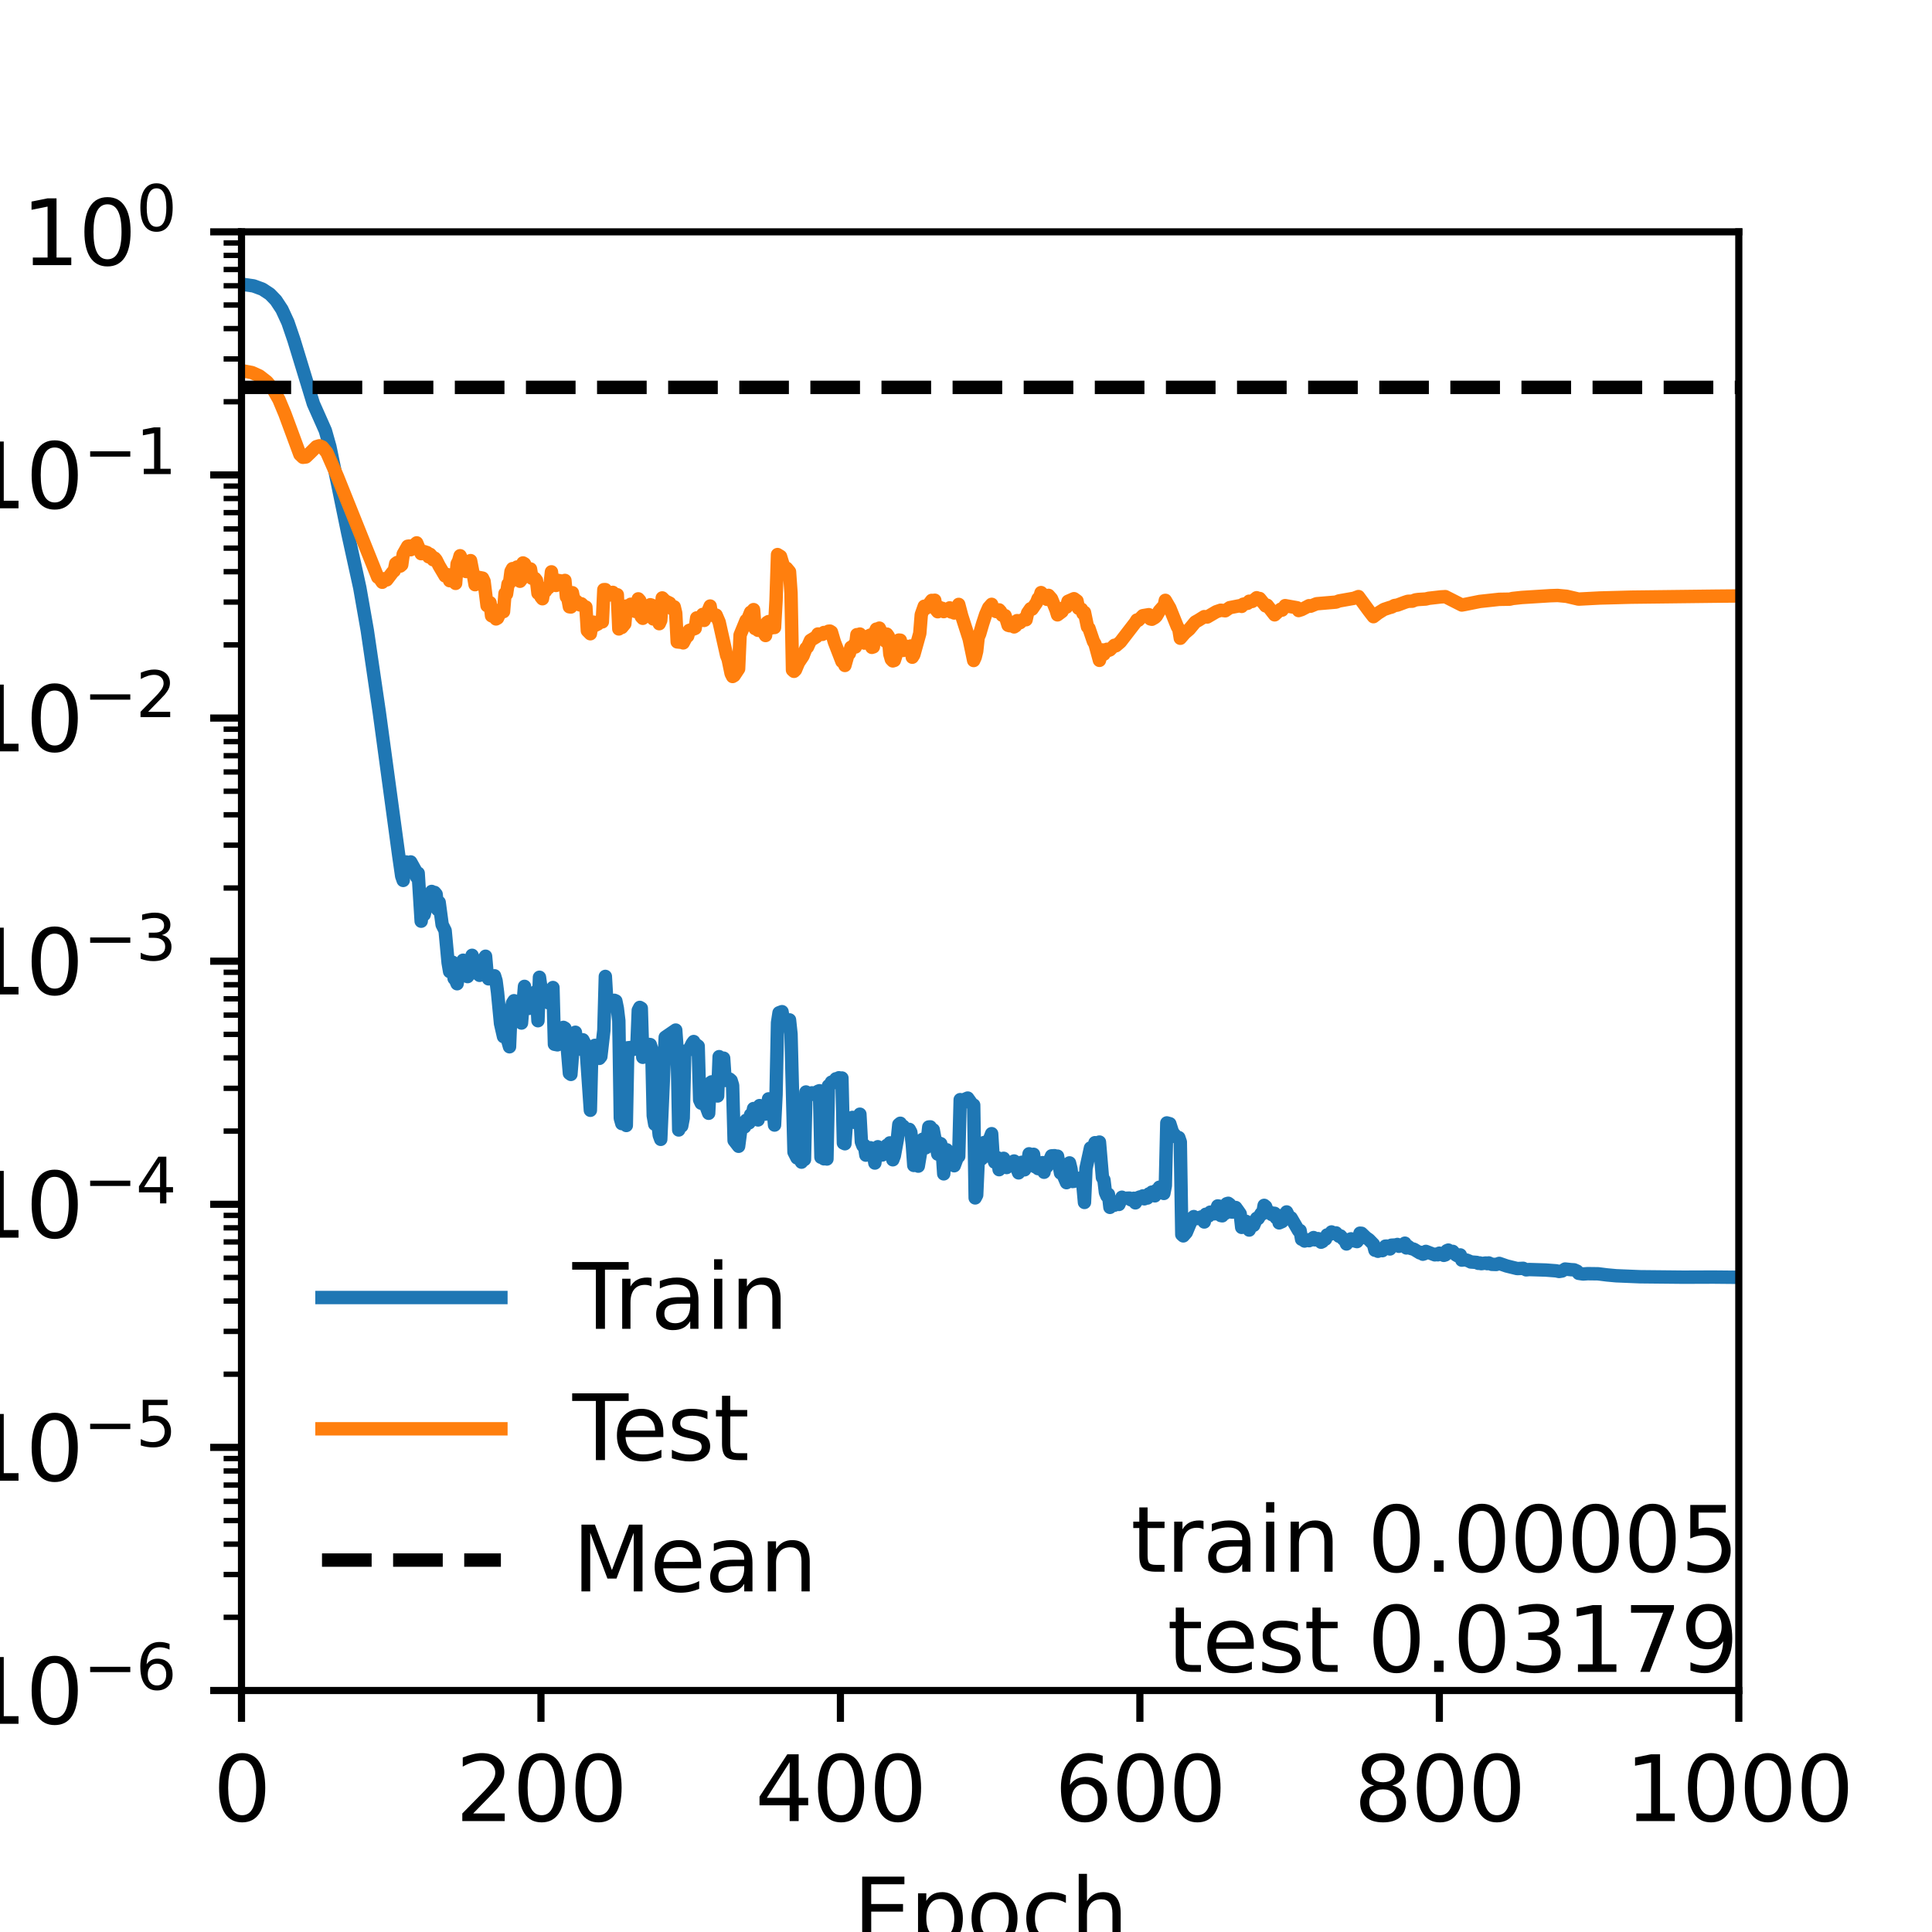 <?xml version="1.0" encoding="utf-8" standalone="no"?>
<!DOCTYPE svg PUBLIC "-//W3C//DTD SVG 1.1//EN"
  "http://www.w3.org/Graphics/SVG/1.1/DTD/svg11.dtd">
<svg height="216pt" version="1.1" viewBox="0 0 216 216" width="216pt" xmlns="http://www.w3.org/2000/svg" xmlns:xlink="http://www.w3.org/1999/xlink">
 <defs>
  <style type="text/css">*{stroke-linecap:butt;stroke-linejoin:round;}</style>
 </defs>
 <g id="figure_1">
  <g id="patch_1">
   <path d="M 0 216 
L 216 216 
L 216 0 
L 0 0 
z
" style="fill:#ffffff;"/>
  </g>
  <g id="axes_1">
   <g id="patch_2">
    <path d="M 27 189 
L 194.4 189 
L 194.4 25.92 
L 27 25.92 
z
" style="fill:#ffffff;"/>
   </g>
   <g id="matplotlib.axis_1">
    <g id="xtick_1">
     <g id="line2d_1">
      <defs>
       <path d="M 0 0 
L 0 3.5 
" id="m907b8b23f6" style="stroke:#000000;stroke-width:0.8;"/>
      </defs>
      <g>
       <use style="stroke:#000000;stroke-width:0.8;" x="27" xlink:href="#m907b8b23f6" y="189"/>
      </g>
     </g>
     <g id="text_1">
      <!-- 0 -->
      <g transform="translate(23.819 203.598)scale(0.1 -0.1)">
       <defs>
        <path d="M 2034 4250 
Q 1547 4250 1301 3770 
Q 1056 3291 1056 2328 
Q 1056 1369 1301 889 
Q 1547 409 2034 409 
Q 2525 409 2770 889 
Q 3016 1369 3016 2328 
Q 3016 3291 2770 3770 
Q 2525 4250 2034 4250 
z
M 2034 4750 
Q 2819 4750 3233 4129 
Q 3647 3509 3647 2328 
Q 3647 1150 3233 529 
Q 2819 -91 2034 -91 
Q 1250 -91 836 529 
Q 422 1150 422 2328 
Q 422 3509 836 4129 
Q 1250 4750 2034 4750 
z
" id="DejaVuSans-30" transform="scale(0.016)"/>
       </defs>
       <use xlink:href="#DejaVuSans-30"/>
      </g>
     </g>
    </g>
    <g id="xtick_2">
     <g id="line2d_2">
      <g>
       <use style="stroke:#000000;stroke-width:0.8;" x="60.48" xlink:href="#m907b8b23f6" y="189"/>
      </g>
     </g>
     <g id="text_2">
      <!-- 200 -->
      <g transform="translate(50.936 203.598)scale(0.1 -0.1)">
       <defs>
        <path d="M 1228 531 
L 3431 531 
L 3431 0 
L 469 0 
L 469 531 
Q 828 903 1448 1529 
Q 2069 2156 2228 2338 
Q 2531 2678 2651 2914 
Q 2772 3150 2772 3378 
Q 2772 3750 2511 3984 
Q 2250 4219 1831 4219 
Q 1534 4219 1204 4116 
Q 875 4013 500 3803 
L 500 4441 
Q 881 4594 1212 4672 
Q 1544 4750 1819 4750 
Q 2544 4750 2975 4387 
Q 3406 4025 3406 3419 
Q 3406 3131 3298 2873 
Q 3191 2616 2906 2266 
Q 2828 2175 2409 1742 
Q 1991 1309 1228 531 
z
" id="DejaVuSans-32" transform="scale(0.016)"/>
       </defs>
       <use xlink:href="#DejaVuSans-32"/>
       <use x="63.623" xlink:href="#DejaVuSans-30"/>
       <use x="127.246" xlink:href="#DejaVuSans-30"/>
      </g>
     </g>
    </g>
    <g id="xtick_3">
     <g id="line2d_3">
      <g>
       <use style="stroke:#000000;stroke-width:0.8;" x="93.96" xlink:href="#m907b8b23f6" y="189"/>
      </g>
     </g>
     <g id="text_3">
      <!-- 400 -->
      <g transform="translate(84.416 203.598)scale(0.1 -0.1)">
       <defs>
        <path d="M 2419 4116 
L 825 1625 
L 2419 1625 
L 2419 4116 
z
M 2253 4666 
L 3047 4666 
L 3047 1625 
L 3713 1625 
L 3713 1100 
L 3047 1100 
L 3047 0 
L 2419 0 
L 2419 1100 
L 313 1100 
L 313 1709 
L 2253 4666 
z
" id="DejaVuSans-34" transform="scale(0.016)"/>
       </defs>
       <use xlink:href="#DejaVuSans-34"/>
       <use x="63.623" xlink:href="#DejaVuSans-30"/>
       <use x="127.246" xlink:href="#DejaVuSans-30"/>
      </g>
     </g>
    </g>
    <g id="xtick_4">
     <g id="line2d_4">
      <g>
       <use style="stroke:#000000;stroke-width:0.8;" x="127.44" xlink:href="#m907b8b23f6" y="189"/>
      </g>
     </g>
     <g id="text_4">
      <!-- 600 -->
      <g transform="translate(117.896 203.598)scale(0.1 -0.1)">
       <defs>
        <path d="M 2113 2584 
Q 1688 2584 1439 2293 
Q 1191 2003 1191 1497 
Q 1191 994 1439 701 
Q 1688 409 2113 409 
Q 2538 409 2786 701 
Q 3034 994 3034 1497 
Q 3034 2003 2786 2293 
Q 2538 2584 2113 2584 
z
M 3366 4563 
L 3366 3988 
Q 3128 4100 2886 4159 
Q 2644 4219 2406 4219 
Q 1781 4219 1451 3797 
Q 1122 3375 1075 2522 
Q 1259 2794 1537 2939 
Q 1816 3084 2150 3084 
Q 2853 3084 3261 2657 
Q 3669 2231 3669 1497 
Q 3669 778 3244 343 
Q 2819 -91 2113 -91 
Q 1303 -91 875 529 
Q 447 1150 447 2328 
Q 447 3434 972 4092 
Q 1497 4750 2381 4750 
Q 2619 4750 2861 4703 
Q 3103 4656 3366 4563 
z
" id="DejaVuSans-36" transform="scale(0.016)"/>
       </defs>
       <use xlink:href="#DejaVuSans-36"/>
       <use x="63.623" xlink:href="#DejaVuSans-30"/>
       <use x="127.246" xlink:href="#DejaVuSans-30"/>
      </g>
     </g>
    </g>
    <g id="xtick_5">
     <g id="line2d_5">
      <g>
       <use style="stroke:#000000;stroke-width:0.8;" x="160.92" xlink:href="#m907b8b23f6" y="189"/>
      </g>
     </g>
     <g id="text_5">
      <!-- 800 -->
      <g transform="translate(151.376 203.598)scale(0.1 -0.1)">
       <defs>
        <path d="M 2034 2216 
Q 1584 2216 1326 1975 
Q 1069 1734 1069 1313 
Q 1069 891 1326 650 
Q 1584 409 2034 409 
Q 2484 409 2743 651 
Q 3003 894 3003 1313 
Q 3003 1734 2745 1975 
Q 2488 2216 2034 2216 
z
M 1403 2484 
Q 997 2584 770 2862 
Q 544 3141 544 3541 
Q 544 4100 942 4425 
Q 1341 4750 2034 4750 
Q 2731 4750 3128 4425 
Q 3525 4100 3525 3541 
Q 3525 3141 3298 2862 
Q 3072 2584 2669 2484 
Q 3125 2378 3379 2068 
Q 3634 1759 3634 1313 
Q 3634 634 3220 271 
Q 2806 -91 2034 -91 
Q 1263 -91 848 271 
Q 434 634 434 1313 
Q 434 1759 690 2068 
Q 947 2378 1403 2484 
z
M 1172 3481 
Q 1172 3119 1398 2916 
Q 1625 2713 2034 2713 
Q 2441 2713 2670 2916 
Q 2900 3119 2900 3481 
Q 2900 3844 2670 4047 
Q 2441 4250 2034 4250 
Q 1625 4250 1398 4047 
Q 1172 3844 1172 3481 
z
" id="DejaVuSans-38" transform="scale(0.016)"/>
       </defs>
       <use xlink:href="#DejaVuSans-38"/>
       <use x="63.623" xlink:href="#DejaVuSans-30"/>
       <use x="127.246" xlink:href="#DejaVuSans-30"/>
      </g>
     </g>
    </g>
    <g id="xtick_6">
     <g id="line2d_6">
      <g>
       <use style="stroke:#000000;stroke-width:0.8;" x="194.4" xlink:href="#m907b8b23f6" y="189"/>
      </g>
     </g>
     <g id="text_6">
      <!-- 1000 -->
      <g transform="translate(181.675 203.598)scale(0.1 -0.1)">
       <defs>
        <path d="M 794 531 
L 1825 531 
L 1825 4091 
L 703 3866 
L 703 4441 
L 1819 4666 
L 2450 4666 
L 2450 531 
L 3481 531 
L 3481 0 
L 794 0 
L 794 531 
z
" id="DejaVuSans-31" transform="scale(0.016)"/>
       </defs>
       <use xlink:href="#DejaVuSans-31"/>
       <use x="63.623" xlink:href="#DejaVuSans-30"/>
       <use x="127.246" xlink:href="#DejaVuSans-30"/>
       <use x="190.869" xlink:href="#DejaVuSans-30"/>
      </g>
     </g>
    </g>
    <g id="text_7">
     <!-- Epoch -->
     <g transform="translate(95.389 217.277)scale(0.1 -0.1)">
      <defs>
       <path d="M 628 4666 
L 3578 4666 
L 3578 4134 
L 1259 4134 
L 1259 2753 
L 3481 2753 
L 3481 2222 
L 1259 2222 
L 1259 531 
L 3634 531 
L 3634 0 
L 628 0 
L 628 4666 
z
" id="DejaVuSans-45" transform="scale(0.016)"/>
       <path d="M 1159 525 
L 1159 -1331 
L 581 -1331 
L 581 3500 
L 1159 3500 
L 1159 2969 
Q 1341 3281 1617 3432 
Q 1894 3584 2278 3584 
Q 2916 3584 3314 3078 
Q 3713 2572 3713 1747 
Q 3713 922 3314 415 
Q 2916 -91 2278 -91 
Q 1894 -91 1617 61 
Q 1341 213 1159 525 
z
M 3116 1747 
Q 3116 2381 2855 2742 
Q 2594 3103 2138 3103 
Q 1681 3103 1420 2742 
Q 1159 2381 1159 1747 
Q 1159 1113 1420 752 
Q 1681 391 2138 391 
Q 2594 391 2855 752 
Q 3116 1113 3116 1747 
z
" id="DejaVuSans-70" transform="scale(0.016)"/>
       <path d="M 1959 3097 
Q 1497 3097 1228 2736 
Q 959 2375 959 1747 
Q 959 1119 1226 758 
Q 1494 397 1959 397 
Q 2419 397 2687 759 
Q 2956 1122 2956 1747 
Q 2956 2369 2687 2733 
Q 2419 3097 1959 3097 
z
M 1959 3584 
Q 2709 3584 3137 3096 
Q 3566 2609 3566 1747 
Q 3566 888 3137 398 
Q 2709 -91 1959 -91 
Q 1206 -91 779 398 
Q 353 888 353 1747 
Q 353 2609 779 3096 
Q 1206 3584 1959 3584 
z
" id="DejaVuSans-6f" transform="scale(0.016)"/>
       <path d="M 3122 3366 
L 3122 2828 
Q 2878 2963 2633 3030 
Q 2388 3097 2138 3097 
Q 1578 3097 1268 2742 
Q 959 2388 959 1747 
Q 959 1106 1268 751 
Q 1578 397 2138 397 
Q 2388 397 2633 464 
Q 2878 531 3122 666 
L 3122 134 
Q 2881 22 2623 -34 
Q 2366 -91 2075 -91 
Q 1284 -91 818 406 
Q 353 903 353 1747 
Q 353 2603 823 3093 
Q 1294 3584 2113 3584 
Q 2378 3584 2631 3529 
Q 2884 3475 3122 3366 
z
" id="DejaVuSans-63" transform="scale(0.016)"/>
       <path d="M 3513 2113 
L 3513 0 
L 2938 0 
L 2938 2094 
Q 2938 2591 2744 2837 
Q 2550 3084 2163 3084 
Q 1697 3084 1428 2787 
Q 1159 2491 1159 1978 
L 1159 0 
L 581 0 
L 581 4863 
L 1159 4863 
L 1159 2956 
Q 1366 3272 1645 3428 
Q 1925 3584 2291 3584 
Q 2894 3584 3203 3211 
Q 3513 2838 3513 2113 
z
" id="DejaVuSans-68" transform="scale(0.016)"/>
      </defs>
      <use xlink:href="#DejaVuSans-45"/>
      <use x="63.184" xlink:href="#DejaVuSans-70"/>
      <use x="126.66" xlink:href="#DejaVuSans-6f"/>
      <use x="187.842" xlink:href="#DejaVuSans-63"/>
      <use x="242.822" xlink:href="#DejaVuSans-68"/>
     </g>
    </g>
   </g>
   <g id="matplotlib.axis_2">
    <g id="ytick_1">
     <g id="line2d_7">
      <defs>
       <path d="M 0 0 
L -3.5 0 
" id="m7f37cfb282" style="stroke:#000000;stroke-width:0.8;"/>
      </defs>
      <g>
       <use style="stroke:#000000;stroke-width:0.8;" x="27" xlink:href="#m7f37cfb282" y="189"/>
      </g>
     </g>
     <g id="text_8">
      <!-- $\mathdefault{10^{-6}}$ -->
      <g transform="translate(-3.5 192.799)scale(0.1 -0.1)">
       <defs>
        <path d="M 678 2272 
L 4684 2272 
L 4684 1741 
L 678 1741 
L 678 2272 
z
" id="DejaVuSans-2212" transform="scale(0.016)"/>
       </defs>
       <use transform="translate(0 0.766)" xlink:href="#DejaVuSans-31"/>
       <use transform="translate(63.623 0.766)" xlink:href="#DejaVuSans-30"/>
       <use transform="translate(128.203 39.047)scale(0.7)" xlink:href="#DejaVuSans-2212"/>
       <use transform="translate(186.855 39.047)scale(0.7)" xlink:href="#DejaVuSans-36"/>
      </g>
     </g>
    </g>
    <g id="ytick_2">
     <g id="line2d_8">
      <g>
       <use style="stroke:#000000;stroke-width:0.8;" x="27" xlink:href="#m7f37cfb282" y="161.82"/>
      </g>
     </g>
     <g id="text_9">
      <!-- $\mathdefault{10^{-5}}$ -->
      <g transform="translate(-3.5 165.619)scale(0.1 -0.1)">
       <defs>
        <path d="M 691 4666 
L 3169 4666 
L 3169 4134 
L 1269 4134 
L 1269 2991 
Q 1406 3038 1543 3061 
Q 1681 3084 1819 3084 
Q 2600 3084 3056 2656 
Q 3513 2228 3513 1497 
Q 3513 744 3044 326 
Q 2575 -91 1722 -91 
Q 1428 -91 1123 -41 
Q 819 9 494 109 
L 494 744 
Q 775 591 1075 516 
Q 1375 441 1709 441 
Q 2250 441 2565 725 
Q 2881 1009 2881 1497 
Q 2881 1984 2565 2268 
Q 2250 2553 1709 2553 
Q 1456 2553 1204 2497 
Q 953 2441 691 2322 
L 691 4666 
z
" id="DejaVuSans-35" transform="scale(0.016)"/>
       </defs>
       <use transform="translate(0 0.684)" xlink:href="#DejaVuSans-31"/>
       <use transform="translate(63.623 0.684)" xlink:href="#DejaVuSans-30"/>
       <use transform="translate(128.203 38.966)scale(0.7)" xlink:href="#DejaVuSans-2212"/>
       <use transform="translate(186.855 38.966)scale(0.7)" xlink:href="#DejaVuSans-35"/>
      </g>
     </g>
    </g>
    <g id="ytick_3">
     <g id="line2d_9">
      <g>
       <use style="stroke:#000000;stroke-width:0.8;" x="27" xlink:href="#m7f37cfb282" y="134.64"/>
      </g>
     </g>
     <g id="text_10">
      <!-- $\mathdefault{10^{-4}}$ -->
      <g transform="translate(-3.5 138.439)scale(0.1 -0.1)">
       <use transform="translate(0 0.684)" xlink:href="#DejaVuSans-31"/>
       <use transform="translate(63.623 0.684)" xlink:href="#DejaVuSans-30"/>
       <use transform="translate(128.203 38.966)scale(0.7)" xlink:href="#DejaVuSans-2212"/>
       <use transform="translate(186.855 38.966)scale(0.7)" xlink:href="#DejaVuSans-34"/>
      </g>
     </g>
    </g>
    <g id="ytick_4">
     <g id="line2d_10">
      <g>
       <use style="stroke:#000000;stroke-width:0.8;" x="27" xlink:href="#m7f37cfb282" y="107.46"/>
      </g>
     </g>
     <g id="text_11">
      <!-- $\mathdefault{10^{-3}}$ -->
      <g transform="translate(-3.5 111.259)scale(0.1 -0.1)">
       <defs>
        <path d="M 2597 2516 
Q 3050 2419 3304 2112 
Q 3559 1806 3559 1356 
Q 3559 666 3084 287 
Q 2609 -91 1734 -91 
Q 1441 -91 1130 -33 
Q 819 25 488 141 
L 488 750 
Q 750 597 1062 519 
Q 1375 441 1716 441 
Q 2309 441 2620 675 
Q 2931 909 2931 1356 
Q 2931 1769 2642 2001 
Q 2353 2234 1838 2234 
L 1294 2234 
L 1294 2753 
L 1863 2753 
Q 2328 2753 2575 2939 
Q 2822 3125 2822 3475 
Q 2822 3834 2567 4026 
Q 2313 4219 1838 4219 
Q 1578 4219 1281 4162 
Q 984 4106 628 3988 
L 628 4550 
Q 988 4650 1302 4700 
Q 1616 4750 1894 4750 
Q 2613 4750 3031 4423 
Q 3450 4097 3450 3541 
Q 3450 3153 3228 2886 
Q 3006 2619 2597 2516 
z
" id="DejaVuSans-33" transform="scale(0.016)"/>
       </defs>
       <use transform="translate(0 0.766)" xlink:href="#DejaVuSans-31"/>
       <use transform="translate(63.623 0.766)" xlink:href="#DejaVuSans-30"/>
       <use transform="translate(128.203 39.047)scale(0.7)" xlink:href="#DejaVuSans-2212"/>
       <use transform="translate(186.855 39.047)scale(0.7)" xlink:href="#DejaVuSans-33"/>
      </g>
     </g>
    </g>
    <g id="ytick_5">
     <g id="line2d_11">
      <g>
       <use style="stroke:#000000;stroke-width:0.8;" x="27" xlink:href="#m7f37cfb282" y="80.28"/>
      </g>
     </g>
     <g id="text_12">
      <!-- $\mathdefault{10^{-2}}$ -->
      <g transform="translate(-3.5 84.079)scale(0.1 -0.1)">
       <use transform="translate(0 0.766)" xlink:href="#DejaVuSans-31"/>
       <use transform="translate(63.623 0.766)" xlink:href="#DejaVuSans-30"/>
       <use transform="translate(128.203 39.047)scale(0.7)" xlink:href="#DejaVuSans-2212"/>
       <use transform="translate(186.855 39.047)scale(0.7)" xlink:href="#DejaVuSans-32"/>
      </g>
     </g>
    </g>
    <g id="ytick_6">
     <g id="line2d_12">
      <g>
       <use style="stroke:#000000;stroke-width:0.8;" x="27" xlink:href="#m7f37cfb282" y="53.1"/>
      </g>
     </g>
     <g id="text_13">
      <!-- $\mathdefault{10^{-1}}$ -->
      <g transform="translate(-3.5 56.899)scale(0.1 -0.1)">
       <use transform="translate(0 0.684)" xlink:href="#DejaVuSans-31"/>
       <use transform="translate(63.623 0.684)" xlink:href="#DejaVuSans-30"/>
       <use transform="translate(128.203 38.966)scale(0.7)" xlink:href="#DejaVuSans-2212"/>
       <use transform="translate(186.855 38.966)scale(0.7)" xlink:href="#DejaVuSans-31"/>
      </g>
     </g>
    </g>
    <g id="ytick_7">
     <g id="line2d_13">
      <g>
       <use style="stroke:#000000;stroke-width:0.8;" x="27" xlink:href="#m7f37cfb282" y="25.92"/>
      </g>
     </g>
     <g id="text_14">
      <!-- $\mathdefault{10^{0}}$ -->
      <g transform="translate(2.4 29.719)scale(0.1 -0.1)">
       <use transform="translate(0 0.766)" xlink:href="#DejaVuSans-31"/>
       <use transform="translate(63.623 0.766)" xlink:href="#DejaVuSans-30"/>
       <use transform="translate(128.203 39.047)scale(0.7)" xlink:href="#DejaVuSans-30"/>
      </g>
     </g>
    </g>
    <g id="ytick_8">
     <g id="line2d_14">
      <defs>
       <path d="M 0 0 
L -2 0 
" id="m922faa98a4" style="stroke:#000000;stroke-width:0.6;"/>
      </defs>
      <g>
       <use style="stroke:#000000;stroke-width:0.6;" x="27" xlink:href="#m922faa98a4" y="180.818"/>
      </g>
     </g>
    </g>
    <g id="ytick_9">
     <g id="line2d_15">
      <g>
       <use style="stroke:#000000;stroke-width:0.6;" x="27" xlink:href="#m922faa98a4" y="176.032"/>
      </g>
     </g>
    </g>
    <g id="ytick_10">
     <g id="line2d_16">
      <g>
       <use style="stroke:#000000;stroke-width:0.6;" x="27" xlink:href="#m922faa98a4" y="172.636"/>
      </g>
     </g>
    </g>
    <g id="ytick_11">
     <g id="line2d_17">
      <g>
       <use style="stroke:#000000;stroke-width:0.6;" x="27" xlink:href="#m922faa98a4" y="170.002"/>
      </g>
     </g>
    </g>
    <g id="ytick_12">
     <g id="line2d_18">
      <g>
       <use style="stroke:#000000;stroke-width:0.6;" x="27" xlink:href="#m922faa98a4" y="167.85"/>
      </g>
     </g>
    </g>
    <g id="ytick_13">
     <g id="line2d_19">
      <g>
       <use style="stroke:#000000;stroke-width:0.6;" x="27" xlink:href="#m922faa98a4" y="166.03"/>
      </g>
     </g>
    </g>
    <g id="ytick_14">
     <g id="line2d_20">
      <g>
       <use style="stroke:#000000;stroke-width:0.6;" x="27" xlink:href="#m922faa98a4" y="164.454"/>
      </g>
     </g>
    </g>
    <g id="ytick_15">
     <g id="line2d_21">
      <g>
       <use style="stroke:#000000;stroke-width:0.6;" x="27" xlink:href="#m922faa98a4" y="163.064"/>
      </g>
     </g>
    </g>
    <g id="ytick_16">
     <g id="line2d_22">
      <g>
       <use style="stroke:#000000;stroke-width:0.6;" x="27" xlink:href="#m922faa98a4" y="153.638"/>
      </g>
     </g>
    </g>
    <g id="ytick_17">
     <g id="line2d_23">
      <g>
       <use style="stroke:#000000;stroke-width:0.6;" x="27" xlink:href="#m922faa98a4" y="148.852"/>
      </g>
     </g>
    </g>
    <g id="ytick_18">
     <g id="line2d_24">
      <g>
       <use style="stroke:#000000;stroke-width:0.6;" x="27" xlink:href="#m922faa98a4" y="145.456"/>
      </g>
     </g>
    </g>
    <g id="ytick_19">
     <g id="line2d_25">
      <g>
       <use style="stroke:#000000;stroke-width:0.6;" x="27" xlink:href="#m922faa98a4" y="142.822"/>
      </g>
     </g>
    </g>
    <g id="ytick_20">
     <g id="line2d_26">
      <g>
       <use style="stroke:#000000;stroke-width:0.6;" x="27" xlink:href="#m922faa98a4" y="140.67"/>
      </g>
     </g>
    </g>
    <g id="ytick_21">
     <g id="line2d_27">
      <g>
       <use style="stroke:#000000;stroke-width:0.6;" x="27" xlink:href="#m922faa98a4" y="138.85"/>
      </g>
     </g>
    </g>
    <g id="ytick_22">
     <g id="line2d_28">
      <g>
       <use style="stroke:#000000;stroke-width:0.6;" x="27" xlink:href="#m922faa98a4" y="137.274"/>
      </g>
     </g>
    </g>
    <g id="ytick_23">
     <g id="line2d_29">
      <g>
       <use style="stroke:#000000;stroke-width:0.6;" x="27" xlink:href="#m922faa98a4" y="135.884"/>
      </g>
     </g>
    </g>
    <g id="ytick_24">
     <g id="line2d_30">
      <g>
       <use style="stroke:#000000;stroke-width:0.6;" x="27" xlink:href="#m922faa98a4" y="126.458"/>
      </g>
     </g>
    </g>
    <g id="ytick_25">
     <g id="line2d_31">
      <g>
       <use style="stroke:#000000;stroke-width:0.6;" x="27" xlink:href="#m922faa98a4" y="121.672"/>
      </g>
     </g>
    </g>
    <g id="ytick_26">
     <g id="line2d_32">
      <g>
       <use style="stroke:#000000;stroke-width:0.6;" x="27" xlink:href="#m922faa98a4" y="118.276"/>
      </g>
     </g>
    </g>
    <g id="ytick_27">
     <g id="line2d_33">
      <g>
       <use style="stroke:#000000;stroke-width:0.6;" x="27" xlink:href="#m922faa98a4" y="115.642"/>
      </g>
     </g>
    </g>
    <g id="ytick_28">
     <g id="line2d_34">
      <g>
       <use style="stroke:#000000;stroke-width:0.6;" x="27" xlink:href="#m922faa98a4" y="113.49"/>
      </g>
     </g>
    </g>
    <g id="ytick_29">
     <g id="line2d_35">
      <g>
       <use style="stroke:#000000;stroke-width:0.6;" x="27" xlink:href="#m922faa98a4" y="111.67"/>
      </g>
     </g>
    </g>
    <g id="ytick_30">
     <g id="line2d_36">
      <g>
       <use style="stroke:#000000;stroke-width:0.6;" x="27" xlink:href="#m922faa98a4" y="110.094"/>
      </g>
     </g>
    </g>
    <g id="ytick_31">
     <g id="line2d_37">
      <g>
       <use style="stroke:#000000;stroke-width:0.6;" x="27" xlink:href="#m922faa98a4" y="108.704"/>
      </g>
     </g>
    </g>
    <g id="ytick_32">
     <g id="line2d_38">
      <g>
       <use style="stroke:#000000;stroke-width:0.6;" x="27" xlink:href="#m922faa98a4" y="99.278"/>
      </g>
     </g>
    </g>
    <g id="ytick_33">
     <g id="line2d_39">
      <g>
       <use style="stroke:#000000;stroke-width:0.6;" x="27" xlink:href="#m922faa98a4" y="94.492"/>
      </g>
     </g>
    </g>
    <g id="ytick_34">
     <g id="line2d_40">
      <g>
       <use style="stroke:#000000;stroke-width:0.6;" x="27" xlink:href="#m922faa98a4" y="91.096"/>
      </g>
     </g>
    </g>
    <g id="ytick_35">
     <g id="line2d_41">
      <g>
       <use style="stroke:#000000;stroke-width:0.6;" x="27" xlink:href="#m922faa98a4" y="88.462"/>
      </g>
     </g>
    </g>
    <g id="ytick_36">
     <g id="line2d_42">
      <g>
       <use style="stroke:#000000;stroke-width:0.6;" x="27" xlink:href="#m922faa98a4" y="86.31"/>
      </g>
     </g>
    </g>
    <g id="ytick_37">
     <g id="line2d_43">
      <g>
       <use style="stroke:#000000;stroke-width:0.6;" x="27" xlink:href="#m922faa98a4" y="84.49"/>
      </g>
     </g>
    </g>
    <g id="ytick_38">
     <g id="line2d_44">
      <g>
       <use style="stroke:#000000;stroke-width:0.6;" x="27" xlink:href="#m922faa98a4" y="82.914"/>
      </g>
     </g>
    </g>
    <g id="ytick_39">
     <g id="line2d_45">
      <g>
       <use style="stroke:#000000;stroke-width:0.6;" x="27" xlink:href="#m922faa98a4" y="81.524"/>
      </g>
     </g>
    </g>
    <g id="ytick_40">
     <g id="line2d_46">
      <g>
       <use style="stroke:#000000;stroke-width:0.6;" x="27" xlink:href="#m922faa98a4" y="72.098"/>
      </g>
     </g>
    </g>
    <g id="ytick_41">
     <g id="line2d_47">
      <g>
       <use style="stroke:#000000;stroke-width:0.6;" x="27" xlink:href="#m922faa98a4" y="67.312"/>
      </g>
     </g>
    </g>
    <g id="ytick_42">
     <g id="line2d_48">
      <g>
       <use style="stroke:#000000;stroke-width:0.6;" x="27" xlink:href="#m922faa98a4" y="63.916"/>
      </g>
     </g>
    </g>
    <g id="ytick_43">
     <g id="line2d_49">
      <g>
       <use style="stroke:#000000;stroke-width:0.6;" x="27" xlink:href="#m922faa98a4" y="61.282"/>
      </g>
     </g>
    </g>
    <g id="ytick_44">
     <g id="line2d_50">
      <g>
       <use style="stroke:#000000;stroke-width:0.6;" x="27" xlink:href="#m922faa98a4" y="59.13"/>
      </g>
     </g>
    </g>
    <g id="ytick_45">
     <g id="line2d_51">
      <g>
       <use style="stroke:#000000;stroke-width:0.6;" x="27" xlink:href="#m922faa98a4" y="57.31"/>
      </g>
     </g>
    </g>
    <g id="ytick_46">
     <g id="line2d_52">
      <g>
       <use style="stroke:#000000;stroke-width:0.6;" x="27" xlink:href="#m922faa98a4" y="55.734"/>
      </g>
     </g>
    </g>
    <g id="ytick_47">
     <g id="line2d_53">
      <g>
       <use style="stroke:#000000;stroke-width:0.6;" x="27" xlink:href="#m922faa98a4" y="54.344"/>
      </g>
     </g>
    </g>
    <g id="ytick_48">
     <g id="line2d_54">
      <g>
       <use style="stroke:#000000;stroke-width:0.6;" x="27" xlink:href="#m922faa98a4" y="44.918"/>
      </g>
     </g>
    </g>
    <g id="ytick_49">
     <g id="line2d_55">
      <g>
       <use style="stroke:#000000;stroke-width:0.6;" x="27" xlink:href="#m922faa98a4" y="40.132"/>
      </g>
     </g>
    </g>
    <g id="ytick_50">
     <g id="line2d_56">
      <g>
       <use style="stroke:#000000;stroke-width:0.6;" x="27" xlink:href="#m922faa98a4" y="36.736"/>
      </g>
     </g>
    </g>
    <g id="ytick_51">
     <g id="line2d_57">
      <g>
       <use style="stroke:#000000;stroke-width:0.6;" x="27" xlink:href="#m922faa98a4" y="34.102"/>
      </g>
     </g>
    </g>
    <g id="ytick_52">
     <g id="line2d_58">
      <g>
       <use style="stroke:#000000;stroke-width:0.6;" x="27" xlink:href="#m922faa98a4" y="31.95"/>
      </g>
     </g>
    </g>
    <g id="ytick_53">
     <g id="line2d_59">
      <g>
       <use style="stroke:#000000;stroke-width:0.6;" x="27" xlink:href="#m922faa98a4" y="30.13"/>
      </g>
     </g>
    </g>
    <g id="ytick_54">
     <g id="line2d_60">
      <g>
       <use style="stroke:#000000;stroke-width:0.6;" x="27" xlink:href="#m922faa98a4" y="28.554"/>
      </g>
     </g>
    </g>
    <g id="ytick_55">
     <g id="line2d_61">
      <g>
       <use style="stroke:#000000;stroke-width:0.6;" x="27" xlink:href="#m922faa98a4" y="27.164"/>
      </g>
     </g>
    </g>
    <g id="text_15">
     <!-- Loss -->
     <g transform="translate(-9.58 118.427)rotate(-90)scale(0.1 -0.1)">
      <defs>
       <path d="M 628 4666 
L 1259 4666 
L 1259 531 
L 3531 531 
L 3531 0 
L 628 0 
L 628 4666 
z
" id="DejaVuSans-4c" transform="scale(0.016)"/>
       <path d="M 2834 3397 
L 2834 2853 
Q 2591 2978 2328 3040 
Q 2066 3103 1784 3103 
Q 1356 3103 1142 2972 
Q 928 2841 928 2578 
Q 928 2378 1081 2264 
Q 1234 2150 1697 2047 
L 1894 2003 
Q 2506 1872 2764 1633 
Q 3022 1394 3022 966 
Q 3022 478 2636 193 
Q 2250 -91 1575 -91 
Q 1294 -91 989 -36 
Q 684 19 347 128 
L 347 722 
Q 666 556 975 473 
Q 1284 391 1588 391 
Q 1994 391 2212 530 
Q 2431 669 2431 922 
Q 2431 1156 2273 1281 
Q 2116 1406 1581 1522 
L 1381 1569 
Q 847 1681 609 1914 
Q 372 2147 372 2553 
Q 372 3047 722 3315 
Q 1072 3584 1716 3584 
Q 2034 3584 2315 3537 
Q 2597 3491 2834 3397 
z
" id="DejaVuSans-73" transform="scale(0.016)"/>
      </defs>
      <use xlink:href="#DejaVuSans-4c"/>
      <use x="53.963" xlink:href="#DejaVuSans-6f"/>
      <use x="115.145" xlink:href="#DejaVuSans-73"/>
      <use x="167.244" xlink:href="#DejaVuSans-73"/>
     </g>
    </g>
   </g>
   <g id="line2d_62">
    <path clip-path="url(#pceb413b4eb)" d="M 27 31.773 
L 28.339 31.962 
L 29.344 32.331 
L 30.181 32.883 
L 30.85 33.577 
L 31.52 34.593 
L 32.189 36.042 
L 32.859 38.005 
L 35.035 45.131 
L 36.374 48.146 
L 36.877 49.929 
L 37.714 53.93 
L 38.885 59.61 
L 40.225 65.714 
L 41.062 70.474 
L 42.401 79.604 
L 44.577 95.626 
L 44.912 97.953 
L 45.079 98.431 
L 45.247 96.514 
L 45.414 96.369 
L 45.581 96.517 
L 45.916 96.366 
L 46.418 97.27 
L 46.586 98.058 
L 46.753 97.624 
L 47.088 102.991 
L 47.255 101.546 
L 47.423 102.256 
L 47.758 100.855 
L 47.925 100.794 
L 48.092 100.968 
L 48.26 99.665 
L 48.427 100.008 
L 48.595 99.777 
L 48.762 99.982 
L 48.929 101.695 
L 49.097 100.877 
L 49.432 103.377 
L 49.766 104.048 
L 50.101 107.641 
L 50.269 108.622 
L 50.603 107.579 
L 50.771 109.395 
L 50.938 109.578 
L 51.106 109.982 
L 51.44 107.787 
L 51.608 107.719 
L 51.775 107.355 
L 51.943 107.538 
L 52.277 109.184 
L 52.445 108.41 
L 52.612 108.728 
L 52.78 106.805 
L 53.114 108.775 
L 53.282 108.565 
L 53.617 109.043 
L 53.784 108.597 
L 54.119 107.158 
L 54.286 106.909 
L 54.454 108.825 
L 54.621 109.435 
L 55.123 109.207 
L 55.291 109.098 
L 55.458 109.648 
L 55.625 110.951 
L 55.96 114.433 
L 56.295 115.895 
L 56.462 115.251 
L 56.797 116.444 
L 56.965 117.03 
L 57.132 113.01 
L 57.299 112.147 
L 57.467 111.882 
L 57.634 112.653 
L 57.969 112.909 
L 58.304 114.376 
L 58.639 110.278 
L 58.973 112.593 
L 59.141 112.738 
L 59.308 112.357 
L 59.476 111.252 
L 59.81 111.154 
L 59.978 110.805 
L 60.145 114.117 
L 60.313 109.26 
L 60.48 110.446 
L 60.815 110.701 
L 60.982 110.739 
L 61.15 111.977 
L 61.317 112.112 
L 61.484 111.981 
L 61.819 110.408 
L 61.987 116.747 
L 62.321 116.813 
L 62.489 116.383 
L 62.656 116.707 
L 62.824 114.956 
L 62.991 114.862 
L 63.158 114.958 
L 63.326 116.032 
L 63.661 119.999 
L 63.828 120.119 
L 64.163 115.862 
L 64.33 115.408 
L 64.498 116.96 
L 64.832 117.289 
L 65 117.122 
L 65.167 116.254 
L 65.502 116.908 
L 66.004 124.13 
L 66.172 117.293 
L 66.506 116.876 
L 66.674 117.224 
L 66.841 118.199 
L 67.009 118.326 
L 67.176 118.119 
L 67.511 115.189 
L 67.678 109.165 
L 67.846 112.016 
L 68.18 112.043 
L 68.683 111.835 
L 68.85 111.909 
L 69.017 112.724 
L 69.185 114.122 
L 69.352 125.022 
L 69.52 125.618 
L 69.687 125.406 
L 70.022 125.829 
L 70.189 117.145 
L 70.524 117.109 
L 70.859 117.321 
L 71.194 117.186 
L 71.361 112.951 
L 71.528 112.629 
L 71.696 112.727 
L 71.863 118.206 
L 72.031 117.445 
L 72.365 117.078 
L 72.533 116.768 
L 72.7 116.787 
L 72.868 117.314 
L 73.035 124.728 
L 73.202 125.691 
L 73.537 125.41 
L 73.705 126.923 
L 73.872 127.38 
L 74.374 115.964 
L 75.546 115.162 
L 75.713 117.52 
L 75.881 126.332 
L 76.048 125.864 
L 76.216 125.892 
L 76.383 125.004 
L 76.55 117.893 
L 76.718 117.486 
L 77.053 117.363 
L 77.387 116.673 
L 77.555 116.446 
L 77.722 116.89 
L 77.89 116.836 
L 78.057 116.957 
L 78.224 122.971 
L 78.392 123.337 
L 78.559 122.918 
L 78.727 123.116 
L 79.229 124.465 
L 79.396 121.079 
L 79.564 120.954 
L 80.066 122.157 
L 80.233 122.53 
L 80.401 118.135 
L 80.568 118.397 
L 80.903 118.305 
L 81.07 120.791 
L 81.405 120.792 
L 81.572 120.645 
L 81.74 120.797 
L 81.907 121.344 
L 82.075 127.507 
L 82.577 128.156 
L 82.912 125.612 
L 83.079 125.664 
L 83.246 125.991 
L 83.414 125.253 
L 83.581 125.254 
L 83.749 125.537 
L 83.916 124.634 
L 84.083 124.796 
L 84.251 123.936 
L 84.418 123.938 
L 84.586 125.088 
L 84.753 125.21 
L 84.92 123.607 
L 85.088 124.18 
L 85.255 123.638 
L 85.423 123.604 
L 85.59 124.554 
L 85.757 124.251 
L 85.925 122.856 
L 86.26 123.928 
L 86.427 123.852 
L 86.594 125.782 
L 86.762 122.404 
L 86.929 114.337 
L 87.097 113.231 
L 87.431 113.106 
L 87.599 114.112 
L 88.268 114.025 
L 88.436 115.615 
L 88.771 128.803 
L 89.105 129.46 
L 89.273 129.346 
L 89.608 129.929 
L 89.775 129.64 
L 89.942 129.638 
L 90.11 122.085 
L 90.277 122.396 
L 90.612 122.281 
L 90.779 122.178 
L 90.947 122.352 
L 91.449 122.009 
L 91.616 121.947 
L 91.784 129.384 
L 91.951 129.393 
L 92.119 129.555 
L 92.286 129.422 
L 92.453 129.576 
L 92.621 121.396 
L 92.788 121.323 
L 92.956 120.986 
L 93.123 121.059 
L 93.458 120.61 
L 93.625 120.664 
L 93.793 120.496 
L 93.96 120.6 
L 94.127 120.523 
L 94.295 127.794 
L 94.462 127.872 
L 94.63 125.543 
L 94.797 125.376 
L 94.964 125.574 
L 95.299 124.928 
L 95.634 125.502 
L 95.801 125.458 
L 96.136 124.569 
L 96.304 127.657 
L 96.471 128.094 
L 96.638 128.042 
L 96.806 129.146 
L 96.973 128.616 
L 97.141 128.682 
L 97.308 128.319 
L 97.643 128.966 
L 97.81 130.03 
L 97.978 128.659 
L 98.145 128.207 
L 98.312 128.708 
L 98.48 128.739 
L 98.647 129.128 
L 98.815 128.52 
L 98.982 128.697 
L 99.149 128.053 
L 99.317 128.045 
L 99.484 127.776 
L 99.819 129.664 
L 99.986 129.219 
L 100.321 127.398 
L 100.489 125.719 
L 100.656 125.582 
L 100.823 125.978 
L 100.991 125.918 
L 101.158 126.279 
L 101.66 126.267 
L 101.828 126.577 
L 101.995 127.907 
L 102.163 130.296 
L 102.33 130.087 
L 102.497 130.118 
L 102.665 130.375 
L 103.167 127.367 
L 103.334 127.695 
L 103.502 128.324 
L 103.669 127.541 
L 103.837 125.999 
L 104.004 125.985 
L 104.171 126.268 
L 104.339 126.31 
L 104.841 129.03 
L 105.008 127.802 
L 105.176 127.869 
L 105.343 128.698 
L 105.511 131.238 
L 105.678 128.82 
L 105.845 128.547 
L 106.013 128.9 
L 106.18 128.806 
L 106.515 129.159 
L 106.682 130.33 
L 107.017 129.435 
L 107.185 129.287 
L 107.352 122.941 
L 107.519 123.054 
L 108.189 122.765 
L 108.691 123.471 
L 108.859 123.545 
L 109.026 133.928 
L 109.193 133.603 
L 109.361 129.856 
L 109.528 129.422 
L 109.696 129.598 
L 109.863 129.458 
L 110.03 127.737 
L 110.533 127.617 
L 110.867 126.746 
L 111.035 129.399 
L 111.202 129.933 
L 111.537 129.441 
L 111.704 130.771 
L 112.207 129.502 
L 112.374 129.823 
L 112.541 130.531 
L 112.876 130.037 
L 113.044 130.208 
L 113.211 130.1 
L 113.378 129.801 
L 113.881 131.127 
L 114.048 130.017 
L 114.215 129.951 
L 114.55 130.785 
L 114.718 129.902 
L 114.885 130.064 
L 115.052 128.998 
L 115.22 129.13 
L 115.555 129.052 
L 115.722 130.442 
L 115.889 130.457 
L 116.057 130.652 
L 116.392 130.664 
L 116.559 129.987 
L 116.726 131.06 
L 116.894 130.021 
L 117.061 130.412 
L 117.563 129.228 
L 117.898 129.208 
L 118.066 129.609 
L 118.233 129.259 
L 118.568 131.146 
L 118.735 131.057 
L 119.237 132.224 
L 119.405 131.552 
L 119.572 130.012 
L 119.74 130.695 
L 119.907 132.092 
L 120.074 132.073 
L 120.577 131.746 
L 120.744 131.997 
L 120.911 131.66 
L 121.079 132.591 
L 121.246 134.435 
L 121.414 130.638 
L 121.916 128.344 
L 122.083 128.373 
L 122.251 128.801 
L 122.418 127.755 
L 122.585 127.794 
L 122.92 127.684 
L 123.255 131.653 
L 123.422 131.917 
L 123.59 133.316 
L 123.757 133.716 
L 123.925 133.524 
L 124.092 134.984 
L 124.427 134.489 
L 124.594 134.745 
L 124.929 134.387 
L 125.096 134.659 
L 125.431 133.852 
L 125.599 133.979 
L 126.268 133.947 
L 126.436 134.14 
L 126.77 133.968 
L 126.938 134.48 
L 127.105 133.957 
L 127.44 133.82 
L 127.607 134.001 
L 127.775 133.706 
L 127.942 134.029 
L 128.11 133.76 
L 128.277 133.941 
L 128.444 133.484 
L 128.612 133.693 
L 128.779 133.281 
L 128.947 133.41 
L 129.114 133.698 
L 129.281 133.082 
L 129.449 133.082 
L 129.616 132.733 
L 129.951 132.751 
L 130.118 133.428 
L 130.286 132.559 
L 130.453 125.544 
L 130.788 125.635 
L 131.123 126.693 
L 131.29 126.818 
L 131.458 127.099 
L 131.792 127.182 
L 131.96 127.675 
L 132.127 138.024 
L 132.295 138.172 
L 132.629 137.791 
L 133.299 136.197 
L 133.466 136.017 
L 133.801 136.241 
L 134.303 136.054 
L 134.638 136.619 
L 134.806 135.757 
L 134.973 135.767 
L 135.14 135.938 
L 135.308 135.519 
L 135.475 135.55 
L 135.643 135.708 
L 135.81 135.703 
L 136.145 134.824 
L 136.312 134.85 
L 136.48 135.893 
L 136.647 135.928 
L 136.814 135.496 
L 136.982 135.656 
L 137.149 134.579 
L 137.317 134.529 
L 137.484 134.65 
L 137.651 135.502 
L 137.819 135.508 
L 137.986 135.102 
L 138.154 135.001 
L 138.488 135.467 
L 138.656 135.712 
L 138.823 137.222 
L 139.325 136.554 
L 139.493 136.821 
L 139.66 137.521 
L 139.995 136.769 
L 140.162 136.992 
L 140.497 136.204 
L 140.665 136.234 
L 140.999 135.673 
L 141.167 135.695 
L 141.334 134.761 
L 141.502 134.898 
L 141.669 135.413 
L 142.004 135.539 
L 142.171 135.78 
L 142.339 135.636 
L 142.506 135.652 
L 142.673 136.159 
L 142.841 135.868 
L 143.008 136.719 
L 143.343 136.575 
L 143.51 136.11 
L 143.678 136.12 
L 143.845 135.496 
L 144.18 136.183 
L 144.347 136.153 
L 145.184 137.592 
L 145.352 137.576 
L 145.519 138.548 
L 145.687 138.498 
L 145.854 138.747 
L 146.189 138.623 
L 146.356 138.71 
L 146.524 138.559 
L 146.691 138.611 
L 146.858 138.363 
L 147.026 138.615 
L 147.361 138.481 
L 147.528 138.586 
L 147.695 138.88 
L 147.863 138.798 
L 148.03 138.467 
L 148.198 138.53 
L 148.365 138.07 
L 148.7 137.997 
L 148.867 137.734 
L 149.035 137.914 
L 149.369 137.84 
L 149.704 138.211 
L 149.872 138.178 
L 150.206 138.57 
L 150.374 138.683 
L 150.541 139.075 
L 150.876 138.577 
L 151.043 138.504 
L 151.211 138.679 
L 151.713 138.811 
L 151.88 138.571 
L 152.048 137.871 
L 152.215 137.884 
L 152.717 138.364 
L 153.052 138.598 
L 153.554 139.116 
L 153.722 139.778 
L 153.889 139.772 
L 154.057 139.892 
L 154.224 139.787 
L 154.559 139.823 
L 154.894 139.317 
L 155.061 139.314 
L 155.396 139.635 
L 155.563 139.216 
L 156.065 139.188 
L 156.233 139.134 
L 156.4 139.336 
L 156.568 139.192 
L 156.735 139.263 
L 157.07 138.99 
L 157.237 139.521 
L 157.405 139.329 
L 157.739 139.578 
L 158.074 139.668 
L 158.744 140.076 
L 158.911 140.02 
L 159.079 140.221 
L 159.246 140.167 
L 159.413 139.908 
L 160.418 140.293 
L 160.585 140.212 
L 160.753 140.285 
L 160.92 140.108 
L 161.087 140.201 
L 161.255 140.14 
L 161.422 140.351 
L 161.59 140.296 
L 161.757 139.832 
L 161.924 139.76 
L 162.259 139.989 
L 162.427 139.907 
L 162.761 140.293 
L 162.929 140.39 
L 163.264 140.303 
L 163.431 140.884 
L 163.766 140.846 
L 163.933 140.868 
L 164.268 141.001 
L 164.435 141.092 
L 164.77 141.114 
L 165.105 141.143 
L 165.272 141.241 
L 165.44 141.198 
L 165.607 141.279 
L 166.109 141.207 
L 166.277 141.278 
L 166.444 141.198 
L 166.779 141.352 
L 167.281 141.369 
L 167.616 141.25 
L 168.453 141.539 
L 169.625 141.828 
L 170.294 141.799 
L 170.629 141.97 
L 170.964 141.935 
L 172.805 141.992 
L 173.977 142.079 
L 174.312 142.153 
L 174.647 142.098 
L 174.982 141.88 
L 175.651 141.951 
L 175.986 141.97 
L 176.321 142.117 
L 176.488 142.358 
L 176.99 142.434 
L 177.493 142.398 
L 178.664 142.413 
L 179.669 142.538 
L 180.673 142.631 
L 183.352 142.742 
L 188.206 142.791 
L 191.554 142.779 
L 194.233 142.804 
L 194.233 142.804 
" style="fill:none;stroke:#1f77b4;stroke-linecap:square;stroke-width:1.5;"/>
   </g>
   <g id="line2d_63">
    <path clip-path="url(#pceb413b4eb)" d="M 27 41.438 
L 28.172 41.655 
L 29.009 42.034 
L 29.846 42.685 
L 30.515 43.497 
L 31.185 44.672 
L 31.855 46.276 
L 33.529 50.805 
L 33.863 51.126 
L 34.198 51.088 
L 34.7 50.608 
L 35.37 49.943 
L 35.705 49.842 
L 36.04 49.981 
L 36.542 50.593 
L 37.714 53.259 
L 42.233 64.533 
L 42.401 64.601 
L 42.736 65.097 
L 42.903 64.707 
L 43.238 64.832 
L 43.907 63.956 
L 44.075 63.817 
L 44.242 63.008 
L 44.41 62.886 
L 44.577 63.265 
L 44.744 63.288 
L 44.912 63.146 
L 45.079 61.954 
L 45.581 61.072 
L 45.749 61.048 
L 45.916 61.459 
L 46.084 61.359 
L 46.418 60.841 
L 46.586 60.694 
L 47.088 61.9 
L 47.423 61.673 
L 47.758 61.785 
L 47.925 62.251 
L 48.092 61.978 
L 48.26 62.174 
L 48.427 62.58 
L 48.595 62.401 
L 48.762 62.599 
L 49.097 63.262 
L 49.766 64.394 
L 49.934 64.219 
L 50.101 64.415 
L 50.269 64.92 
L 50.436 64.261 
L 50.771 65.064 
L 50.938 65.223 
L 51.106 63.041 
L 51.273 62.71 
L 51.44 62.132 
L 51.608 62.497 
L 51.775 63.15 
L 51.943 63.269 
L 52.11 63.895 
L 52.445 63.48 
L 52.612 62.678 
L 52.947 64.4 
L 53.114 65.367 
L 53.282 64.509 
L 53.951 64.637 
L 54.119 64.987 
L 54.454 67.712 
L 54.621 67.429 
L 54.788 67.382 
L 54.956 68.844 
L 55.123 68.921 
L 55.291 68.832 
L 55.458 69.197 
L 55.625 69.103 
L 56.128 68.022 
L 56.295 68.38 
L 56.462 66.35 
L 56.63 66.415 
L 56.797 65.301 
L 56.965 65.179 
L 57.132 63.885 
L 57.299 63.573 
L 57.634 64.263 
L 57.802 63.394 
L 57.969 63.375 
L 58.136 64.985 
L 58.304 64.764 
L 58.471 62.938 
L 58.639 63.036 
L 58.973 63.697 
L 59.141 63.749 
L 59.308 63.61 
L 59.476 64.651 
L 59.81 64.672 
L 59.978 64.888 
L 60.145 66.324 
L 60.313 65.649 
L 60.48 66.73 
L 60.647 66.94 
L 60.815 65.951 
L 60.982 66.095 
L 61.15 65.787 
L 61.317 65.723 
L 61.484 65.523 
L 61.652 63.933 
L 61.819 65.398 
L 61.987 65.337 
L 62.154 65.454 
L 62.321 64.88 
L 62.991 65.003 
L 63.158 64.893 
L 63.326 66.732 
L 63.493 66.929 
L 63.661 67.841 
L 63.828 67.861 
L 63.995 66.267 
L 64.163 67.112 
L 64.33 67.119 
L 64.665 67.411 
L 64.832 67.629 
L 65 67.506 
L 65.335 67.832 
L 65.502 67.87 
L 65.669 70.513 
L 66.004 70.852 
L 66.172 69.856 
L 66.339 69.556 
L 66.506 69.932 
L 66.841 69.763 
L 67.176 69.324 
L 67.343 69.525 
L 67.511 65.922 
L 67.678 65.92 
L 68.013 66.551 
L 68.18 66.437 
L 68.348 66.503 
L 68.515 66.228 
L 68.85 66.674 
L 69.017 66.493 
L 69.185 70.315 
L 69.352 69.541 
L 69.52 70.152 
L 69.854 69.746 
L 70.022 67.756 
L 70.357 67.729 
L 70.524 67.556 
L 70.691 67.65 
L 70.859 67.583 
L 71.026 68.357 
L 71.194 68.331 
L 71.361 66.952 
L 71.528 67.141 
L 71.696 68.947 
L 71.863 69.127 
L 72.031 68.102 
L 72.533 67.709 
L 72.7 67.611 
L 72.868 67.662 
L 73.035 69.199 
L 73.37 68.641 
L 73.537 68.689 
L 73.705 69.728 
L 73.872 69.352 
L 74.039 66.849 
L 74.374 67.19 
L 74.876 67.433 
L 75.211 68.109 
L 75.379 67.847 
L 75.546 68.548 
L 75.713 71.765 
L 76.048 71.799 
L 76.216 71.761 
L 76.383 71.875 
L 76.718 71.243 
L 76.885 71.113 
L 77.053 70.481 
L 77.555 70.322 
L 77.722 70.254 
L 77.89 69.083 
L 78.224 69.095 
L 78.392 69.292 
L 78.559 68.693 
L 78.727 69.363 
L 79.396 67.756 
L 79.564 68.773 
L 79.898 68.828 
L 80.066 68.769 
L 80.401 69.545 
L 81.238 73.273 
L 81.405 73.693 
L 81.74 75.301 
L 81.907 75.632 
L 82.075 75.532 
L 82.577 74.772 
L 82.744 70.993 
L 83.414 69.363 
L 83.581 69.289 
L 83.916 68.448 
L 84.083 68.388 
L 84.251 68.156 
L 84.418 70.275 
L 84.586 70.3 
L 84.753 70.471 
L 85.088 70.424 
L 85.423 70.775 
L 85.59 71.051 
L 85.757 69.598 
L 85.925 69.496 
L 86.092 70.129 
L 86.26 70.202 
L 86.427 70.101 
L 86.594 70.156 
L 86.762 67.139 
L 86.929 62.002 
L 87.264 62.212 
L 87.599 63.306 
L 87.766 63.503 
L 87.934 63.518 
L 88.268 63.923 
L 88.436 66.294 
L 88.603 74.908 
L 88.771 75.056 
L 88.938 74.888 
L 89.273 74.086 
L 89.775 73.337 
L 90.11 72.487 
L 90.277 72.344 
L 90.612 71.597 
L 91.282 71.187 
L 91.449 70.881 
L 91.951 70.921 
L 92.119 70.712 
L 92.286 70.79 
L 92.621 70.573 
L 92.788 70.559 
L 92.956 70.664 
L 93.29 71.79 
L 94.127 73.95 
L 94.295 73.958 
L 94.462 74.399 
L 94.797 73.208 
L 94.964 73.057 
L 95.132 72.369 
L 95.299 72.315 
L 95.467 72.108 
L 95.634 72.336 
L 95.801 70.955 
L 95.969 71.068 
L 96.136 70.888 
L 96.304 71.789 
L 96.471 71.758 
L 96.638 71.896 
L 96.806 71.679 
L 96.973 71.177 
L 97.308 71.005 
L 97.475 72.375 
L 97.643 72.321 
L 97.81 70.714 
L 97.978 70.335 
L 98.145 70.422 
L 98.312 70.225 
L 98.982 71.68 
L 99.149 70.895 
L 99.317 71.131 
L 99.484 73.13 
L 99.652 73.713 
L 99.819 73.889 
L 99.986 73.836 
L 100.154 73.316 
L 100.321 71.836 
L 100.489 71.562 
L 100.656 71.575 
L 100.823 72.594 
L 100.991 72.716 
L 101.326 72.255 
L 101.66 72.509 
L 101.828 72.223 
L 101.995 73.476 
L 102.163 73.211 
L 102.832 70.817 
L 103 68.72 
L 103.334 67.778 
L 103.502 68.019 
L 104.171 67.124 
L 104.339 67.18 
L 104.506 67.107 
L 104.674 68.188 
L 104.841 68.392 
L 105.008 67.888 
L 105.176 68.096 
L 105.343 68.01 
L 105.511 68.378 
L 105.678 68.214 
L 105.845 68.265 
L 106.18 67.961 
L 106.348 68.424 
L 106.515 68.238 
L 106.682 68.532 
L 106.85 68.077 
L 107.017 68.143 
L 107.185 67.573 
L 107.519 68.842 
L 108.356 71.444 
L 108.859 73.846 
L 109.026 73.476 
L 109.193 72.804 
L 109.361 71.255 
L 109.528 70.873 
L 109.863 69.725 
L 110.198 68.7 
L 110.533 67.944 
L 110.867 67.565 
L 111.035 68.098 
L 111.202 68.107 
L 111.37 68.371 
L 111.704 68.186 
L 111.872 68.376 
L 112.039 68.778 
L 112.374 68.83 
L 112.709 69.907 
L 112.876 69.954 
L 113.044 69.723 
L 113.211 69.79 
L 113.378 70.088 
L 113.546 69.978 
L 113.713 69.387 
L 113.881 69.405 
L 114.048 69.615 
L 114.55 69.139 
L 114.718 69.286 
L 114.885 68.539 
L 115.22 68.054 
L 115.387 68.099 
L 115.889 67.37 
L 116.057 66.932 
L 116.224 66.843 
L 116.392 66.253 
L 116.894 66.737 
L 117.061 67.009 
L 117.229 66.564 
L 117.563 66.946 
L 118.066 68.187 
L 118.233 68.741 
L 118.735 68.366 
L 118.903 67.971 
L 119.237 67.877 
L 119.405 67.228 
L 120.074 66.935 
L 120.409 67.179 
L 120.577 68.008 
L 120.911 68.11 
L 121.079 68.586 
L 121.246 68.463 
L 121.581 70.074 
L 121.748 70.246 
L 122.251 71.718 
L 122.418 71.987 
L 122.92 73.828 
L 123.255 72.659 
L 123.422 73.137 
L 123.59 72.692 
L 123.757 72.592 
L 123.925 72.721 
L 124.092 72.655 
L 124.594 72.144 
L 124.762 72.197 
L 125.264 71.768 
L 126.938 69.595 
L 127.105 69.319 
L 127.273 69.347 
L 127.775 68.834 
L 128.444 68.722 
L 128.612 69.193 
L 128.779 69.232 
L 129.114 69.042 
L 129.281 68.877 
L 129.616 68.305 
L 129.951 67.926 
L 130.118 67.897 
L 130.286 67.119 
L 130.788 67.983 
L 131.625 70.062 
L 131.792 70.325 
L 131.96 71.358 
L 132.462 70.779 
L 132.964 70.35 
L 133.634 69.544 
L 133.969 69.357 
L 134.638 68.94 
L 134.973 68.982 
L 135.977 68.394 
L 136.48 68.224 
L 136.982 68.285 
L 137.484 67.937 
L 138.656 67.708 
L 138.823 67.794 
L 138.991 67.552 
L 139.493 67.445 
L 139.66 67.217 
L 139.995 67.241 
L 140.497 66.829 
L 140.665 67.055 
L 140.832 66.913 
L 141.502 67.744 
L 141.669 67.666 
L 142.506 68.739 
L 143.176 68.117 
L 143.343 68.21 
L 143.678 67.712 
L 145.017 67.95 
L 145.184 68.26 
L 145.519 68.153 
L 146.356 67.717 
L 146.524 67.773 
L 147.193 67.5 
L 149.369 67.315 
L 149.704 67.185 
L 151.378 66.888 
L 151.88 66.697 
L 153.052 68.295 
L 153.554 68.945 
L 154.057 68.556 
L 154.726 68.137 
L 155.396 67.914 
L 155.563 67.88 
L 155.898 67.7 
L 156.233 67.649 
L 157.07 67.336 
L 157.405 67.226 
L 157.907 67.21 
L 158.242 67.07 
L 158.576 67.023 
L 159.413 66.969 
L 159.748 66.888 
L 161.087 66.735 
L 161.59 66.706 
L 163.431 67.64 
L 163.766 67.58 
L 165.44 67.242 
L 167.616 67.006 
L 168.788 66.987 
L 169.123 66.909 
L 170.127 66.8 
L 173.308 66.601 
L 174.145 66.574 
L 175.149 66.668 
L 176.488 66.981 
L 178.832 66.859 
L 182.347 66.764 
L 191.722 66.653 
L 194.233 66.63 
L 194.233 66.63 
" style="fill:none;stroke:#ff7f0e;stroke-linecap:square;stroke-width:1.5;"/>
   </g>
   <g id="line2d_64">
    <path clip-path="url(#pceb413b4eb)" d="M 27 43.31 
L 194.4 43.31 
" style="fill:none;stroke:#000000;stroke-dasharray:5.55,2.4;stroke-dashoffset:0;stroke-width:1.5;"/>
   </g>
   <g id="patch_3">
    <path d="M 27 189 
L 27 25.92 
" style="fill:none;stroke:#000000;stroke-linecap:square;stroke-linejoin:miter;stroke-width:0.8;"/>
   </g>
   <g id="patch_4">
    <path d="M 194.4 189 
L 194.4 25.92 
" style="fill:none;stroke:#000000;stroke-linecap:square;stroke-linejoin:miter;stroke-width:0.8;"/>
   </g>
   <g id="patch_5">
    <path d="M 27 189 
L 194.4 189 
" style="fill:none;stroke:#000000;stroke-linecap:square;stroke-linejoin:miter;stroke-width:0.8;"/>
   </g>
   <g id="patch_6">
    <path d="M 27 25.92 
L 194.4 25.92 
" style="fill:none;stroke:#000000;stroke-linecap:square;stroke-linejoin:miter;stroke-width:0.8;"/>
   </g>
   <g id="text_16">
    <!-- train 0.00005 -->
    <g transform="translate(126.426 175.722)scale(0.1 -0.1)">
     <defs>
      <path d="M 1172 4494 
L 1172 3500 
L 2356 3500 
L 2356 3053 
L 1172 3053 
L 1172 1153 
Q 1172 725 1289 603 
Q 1406 481 1766 481 
L 2356 481 
L 2356 0 
L 1766 0 
Q 1100 0 847 248 
Q 594 497 594 1153 
L 594 3053 
L 172 3053 
L 172 3500 
L 594 3500 
L 594 4494 
L 1172 4494 
z
" id="DejaVuSans-74" transform="scale(0.016)"/>
      <path d="M 2631 2963 
Q 2534 3019 2420 3045 
Q 2306 3072 2169 3072 
Q 1681 3072 1420 2755 
Q 1159 2438 1159 1844 
L 1159 0 
L 581 0 
L 581 3500 
L 1159 3500 
L 1159 2956 
Q 1341 3275 1631 3429 
Q 1922 3584 2338 3584 
Q 2397 3584 2469 3576 
Q 2541 3569 2628 3553 
L 2631 2963 
z
" id="DejaVuSans-72" transform="scale(0.016)"/>
      <path d="M 2194 1759 
Q 1497 1759 1228 1600 
Q 959 1441 959 1056 
Q 959 750 1161 570 
Q 1363 391 1709 391 
Q 2188 391 2477 730 
Q 2766 1069 2766 1631 
L 2766 1759 
L 2194 1759 
z
M 3341 1997 
L 3341 0 
L 2766 0 
L 2766 531 
Q 2569 213 2275 61 
Q 1981 -91 1556 -91 
Q 1019 -91 701 211 
Q 384 513 384 1019 
Q 384 1609 779 1909 
Q 1175 2209 1959 2209 
L 2766 2209 
L 2766 2266 
Q 2766 2663 2505 2880 
Q 2244 3097 1772 3097 
Q 1472 3097 1187 3025 
Q 903 2953 641 2809 
L 641 3341 
Q 956 3463 1253 3523 
Q 1550 3584 1831 3584 
Q 2591 3584 2966 3190 
Q 3341 2797 3341 1997 
z
" id="DejaVuSans-61" transform="scale(0.016)"/>
      <path d="M 603 3500 
L 1178 3500 
L 1178 0 
L 603 0 
L 603 3500 
z
M 603 4863 
L 1178 4863 
L 1178 4134 
L 603 4134 
L 603 4863 
z
" id="DejaVuSans-69" transform="scale(0.016)"/>
      <path d="M 3513 2113 
L 3513 0 
L 2938 0 
L 2938 2094 
Q 2938 2591 2744 2837 
Q 2550 3084 2163 3084 
Q 1697 3084 1428 2787 
Q 1159 2491 1159 1978 
L 1159 0 
L 581 0 
L 581 3500 
L 1159 3500 
L 1159 2956 
Q 1366 3272 1645 3428 
Q 1925 3584 2291 3584 
Q 2894 3584 3203 3211 
Q 3513 2838 3513 2113 
z
" id="DejaVuSans-6e" transform="scale(0.016)"/>
      <path id="DejaVuSans-20" transform="scale(0.016)"/>
      <path d="M 684 794 
L 1344 794 
L 1344 0 
L 684 0 
L 684 794 
z
" id="DejaVuSans-2e" transform="scale(0.016)"/>
     </defs>
     <use xlink:href="#DejaVuSans-74"/>
     <use x="39.209" xlink:href="#DejaVuSans-72"/>
     <use x="80.322" xlink:href="#DejaVuSans-61"/>
     <use x="141.602" xlink:href="#DejaVuSans-69"/>
     <use x="169.385" xlink:href="#DejaVuSans-6e"/>
     <use x="232.764" xlink:href="#DejaVuSans-20"/>
     <use x="264.551" xlink:href="#DejaVuSans-30"/>
     <use x="328.174" xlink:href="#DejaVuSans-2e"/>
     <use x="359.961" xlink:href="#DejaVuSans-30"/>
     <use x="423.584" xlink:href="#DejaVuSans-30"/>
     <use x="487.207" xlink:href="#DejaVuSans-30"/>
     <use x="550.83" xlink:href="#DejaVuSans-30"/>
     <use x="614.453" xlink:href="#DejaVuSans-35"/>
    </g>
    <!-- test 0.03179 -->
    <g transform="translate(130.498 186.92)scale(0.1 -0.1)">
     <defs>
      <path d="M 3597 1894 
L 3597 1613 
L 953 1613 
Q 991 1019 1311 708 
Q 1631 397 2203 397 
Q 2534 397 2845 478 
Q 3156 559 3463 722 
L 3463 178 
Q 3153 47 2828 -22 
Q 2503 -91 2169 -91 
Q 1331 -91 842 396 
Q 353 884 353 1716 
Q 353 2575 817 3079 
Q 1281 3584 2069 3584 
Q 2775 3584 3186 3129 
Q 3597 2675 3597 1894 
z
M 3022 2063 
Q 3016 2534 2758 2815 
Q 2500 3097 2075 3097 
Q 1594 3097 1305 2825 
Q 1016 2553 972 2059 
L 3022 2063 
z
" id="DejaVuSans-65" transform="scale(0.016)"/>
      <path d="M 525 4666 
L 3525 4666 
L 3525 4397 
L 1831 0 
L 1172 0 
L 2766 4134 
L 525 4134 
L 525 4666 
z
" id="DejaVuSans-37" transform="scale(0.016)"/>
      <path d="M 703 97 
L 703 672 
Q 941 559 1184 500 
Q 1428 441 1663 441 
Q 2288 441 2617 861 
Q 2947 1281 2994 2138 
Q 2813 1869 2534 1725 
Q 2256 1581 1919 1581 
Q 1219 1581 811 2004 
Q 403 2428 403 3163 
Q 403 3881 828 4315 
Q 1253 4750 1959 4750 
Q 2769 4750 3195 4129 
Q 3622 3509 3622 2328 
Q 3622 1225 3098 567 
Q 2575 -91 1691 -91 
Q 1453 -91 1209 -44 
Q 966 3 703 97 
z
M 1959 2075 
Q 2384 2075 2632 2365 
Q 2881 2656 2881 3163 
Q 2881 3666 2632 3958 
Q 2384 4250 1959 4250 
Q 1534 4250 1286 3958 
Q 1038 3666 1038 3163 
Q 1038 2656 1286 2365 
Q 1534 2075 1959 2075 
z
" id="DejaVuSans-39" transform="scale(0.016)"/>
     </defs>
     <use xlink:href="#DejaVuSans-74"/>
     <use x="39.209" xlink:href="#DejaVuSans-65"/>
     <use x="100.732" xlink:href="#DejaVuSans-73"/>
     <use x="152.832" xlink:href="#DejaVuSans-74"/>
     <use x="192.041" xlink:href="#DejaVuSans-20"/>
     <use x="223.828" xlink:href="#DejaVuSans-30"/>
     <use x="287.451" xlink:href="#DejaVuSans-2e"/>
     <use x="319.238" xlink:href="#DejaVuSans-30"/>
     <use x="382.861" xlink:href="#DejaVuSans-33"/>
     <use x="446.484" xlink:href="#DejaVuSans-31"/>
     <use x="510.107" xlink:href="#DejaVuSans-37"/>
     <use x="573.73" xlink:href="#DejaVuSans-39"/>
    </g>
   </g>
   <g id="legend_1">
    <g id="line2d_65">
     <path d="M 36 145.064 
L 56 145.064 
" style="fill:none;stroke:#1f77b4;stroke-linecap:square;stroke-width:1.5;"/>
    </g>
    <g id="line2d_66"/>
    <g id="text_17">
     <!-- Train -->
     <g transform="translate(64 148.564)scale(0.1 -0.1)">
      <defs>
       <path d="M -19 4666 
L 3928 4666 
L 3928 4134 
L 2272 4134 
L 2272 0 
L 1638 0 
L 1638 4134 
L -19 4134 
L -19 4666 
z
" id="DejaVuSans-54" transform="scale(0.016)"/>
      </defs>
      <use xlink:href="#DejaVuSans-54"/>
      <use x="46.334" xlink:href="#DejaVuSans-72"/>
      <use x="87.447" xlink:href="#DejaVuSans-61"/>
      <use x="148.727" xlink:href="#DejaVuSans-69"/>
      <use x="176.51" xlink:href="#DejaVuSans-6e"/>
     </g>
    </g>
    <g id="line2d_67">
     <path d="M 36 159.742 
L 56 159.742 
" style="fill:none;stroke:#ff7f0e;stroke-linecap:square;stroke-width:1.5;"/>
    </g>
    <g id="line2d_68"/>
    <g id="text_18">
     <!-- Test -->
     <g transform="translate(64 163.242)scale(0.1 -0.1)">
      <use xlink:href="#DejaVuSans-54"/>
      <use x="44.084" xlink:href="#DejaVuSans-65"/>
      <use x="105.607" xlink:href="#DejaVuSans-73"/>
      <use x="157.707" xlink:href="#DejaVuSans-74"/>
     </g>
    </g>
    <g id="line2d_69">
     <path d="M 36 174.42 
L 56 174.42 
" style="fill:none;stroke:#000000;stroke-dasharray:5.55,2.4;stroke-dashoffset:0;stroke-width:1.5;"/>
    </g>
    <g id="line2d_70"/>
    <g id="text_19">
     <!-- Mean -->
     <g transform="translate(64 177.92)scale(0.1 -0.1)">
      <defs>
       <path d="M 628 4666 
L 1569 4666 
L 2759 1491 
L 3956 4666 
L 4897 4666 
L 4897 0 
L 4281 0 
L 4281 4097 
L 3078 897 
L 2444 897 
L 1241 4097 
L 1241 0 
L 628 0 
L 628 4666 
z
" id="DejaVuSans-4d" transform="scale(0.016)"/>
      </defs>
      <use xlink:href="#DejaVuSans-4d"/>
      <use x="86.279" xlink:href="#DejaVuSans-65"/>
      <use x="147.803" xlink:href="#DejaVuSans-61"/>
      <use x="209.082" xlink:href="#DejaVuSans-6e"/>
     </g>
    </g>
   </g>
  </g>
 </g>
 <defs>
  <clipPath id="pceb413b4eb">
   <rect height="163.08" width="167.4" x="27" y="25.92"/>
  </clipPath>
 </defs>
</svg>
